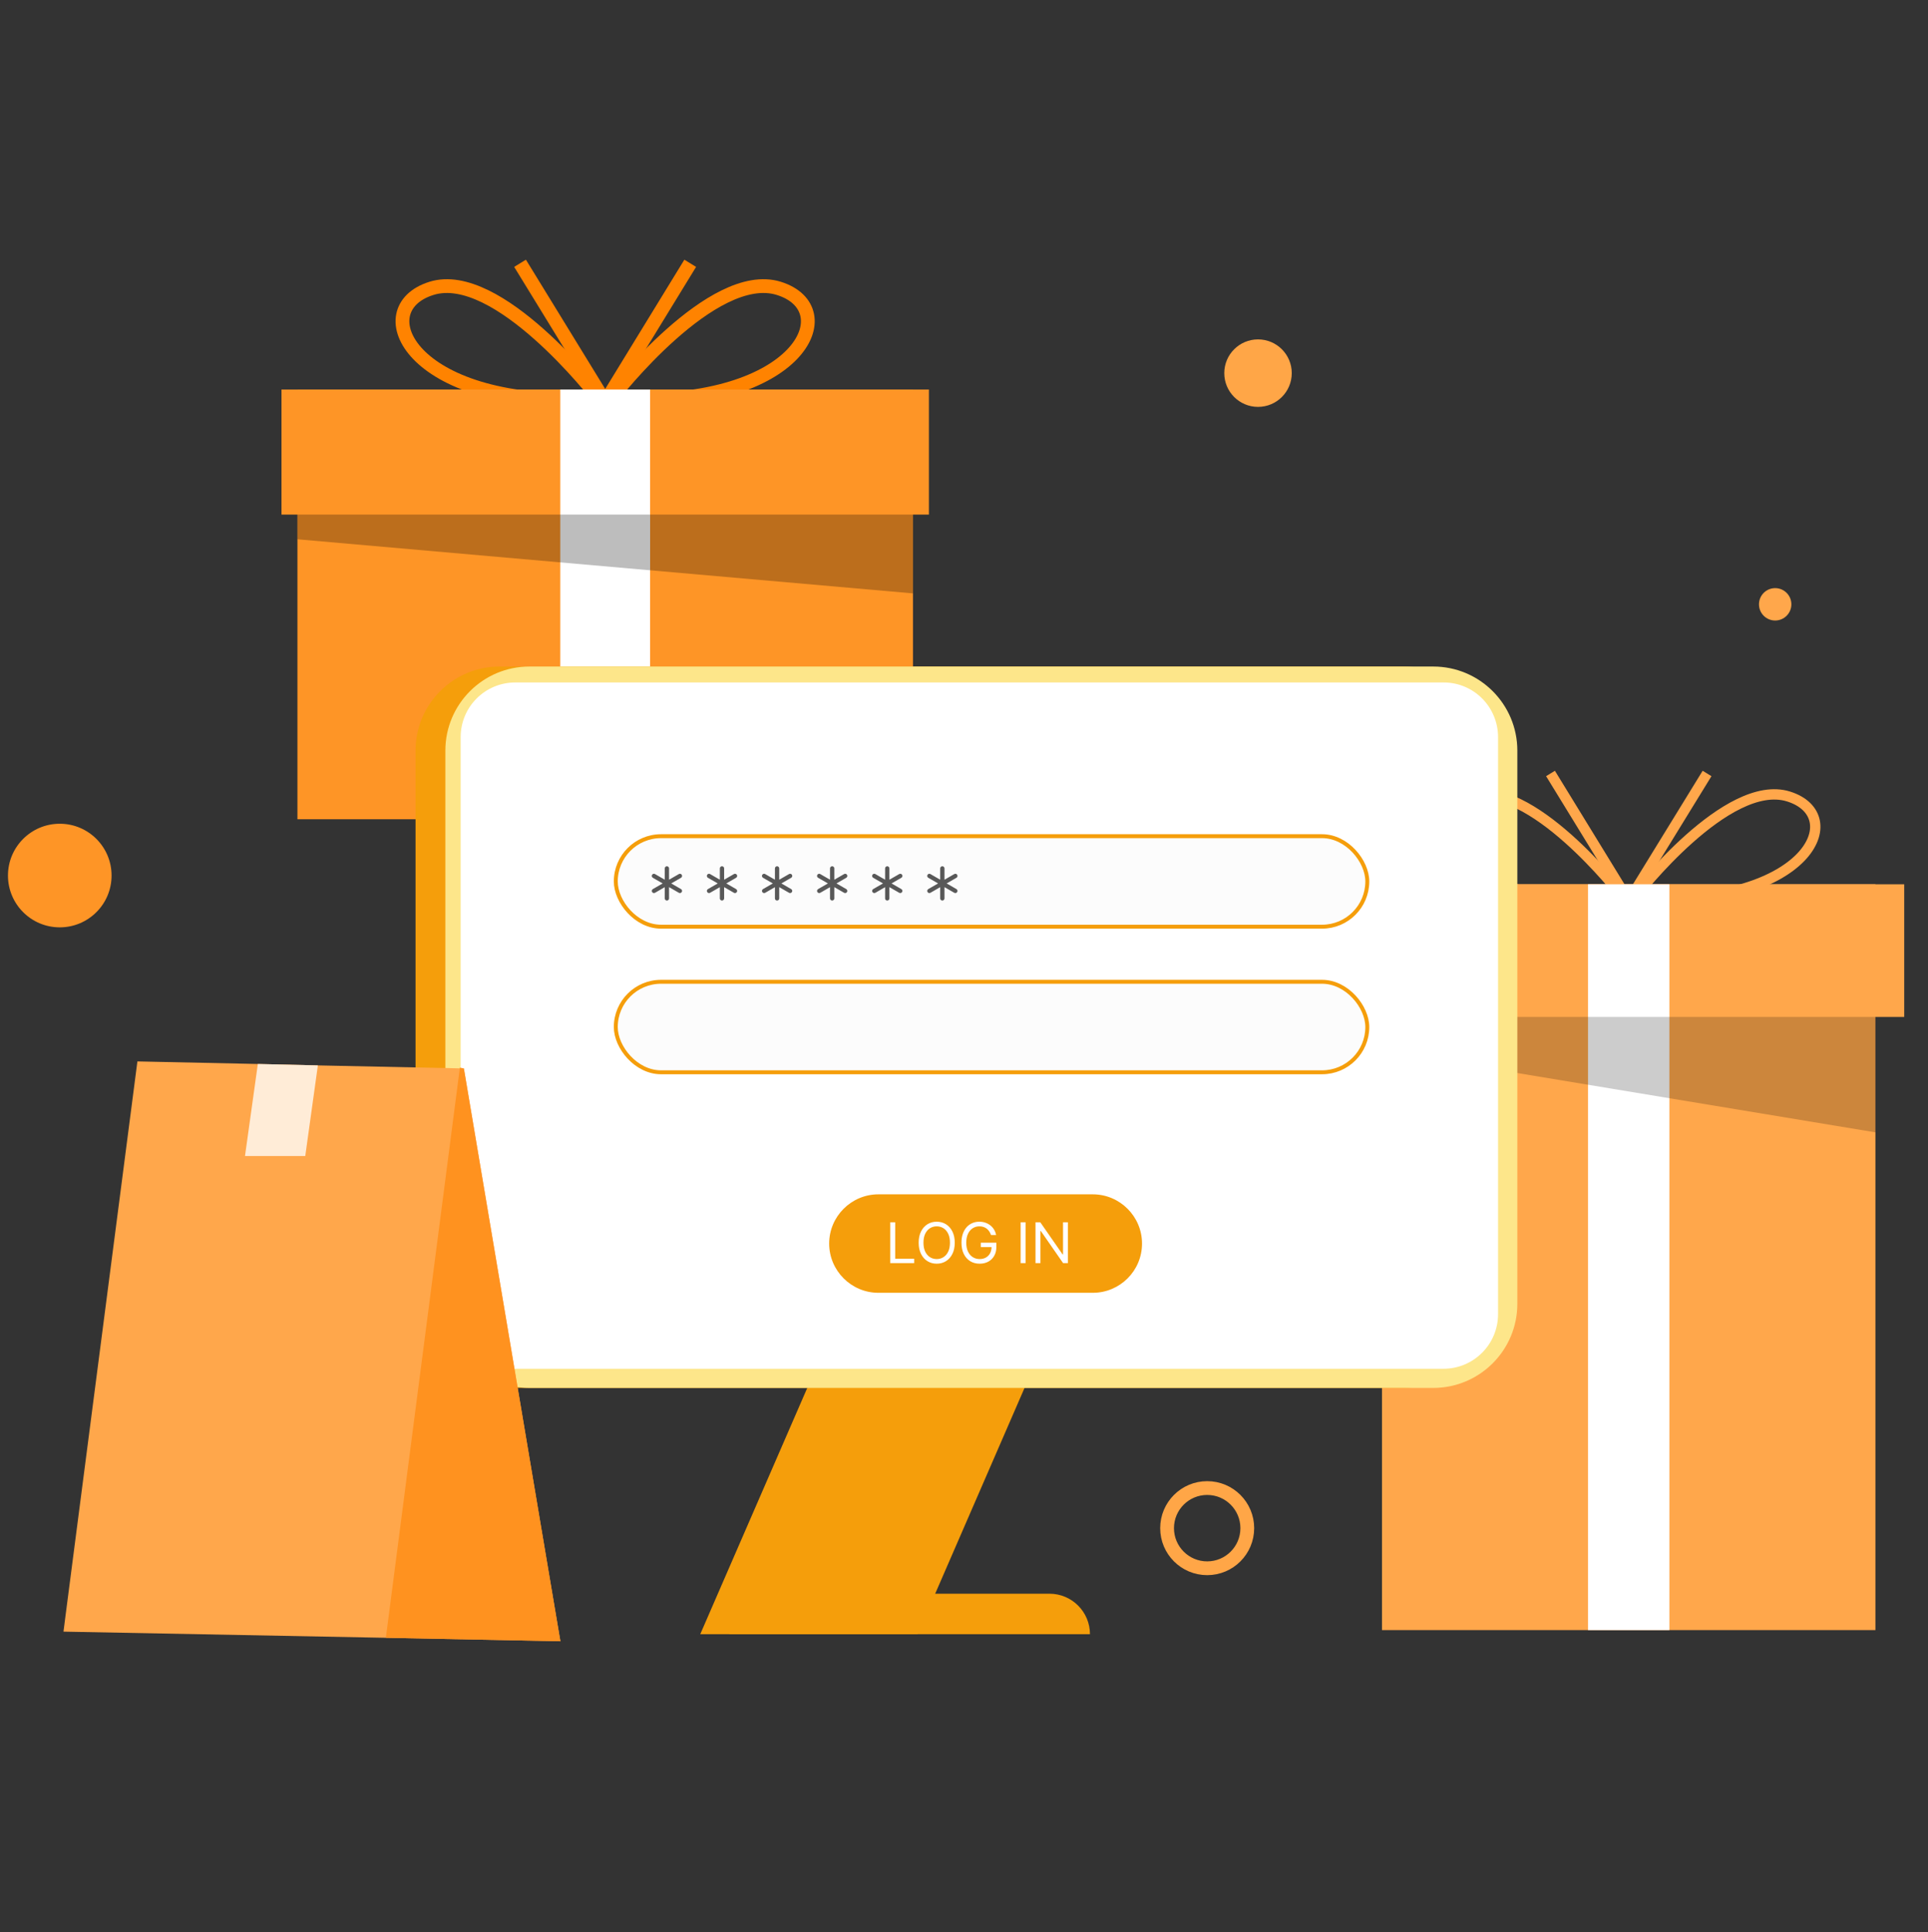 <svg width="490" height="491" viewBox="0 0 490 491" fill="none" xmlns="http://www.w3.org/2000/svg">
<rect x="0" y="0" width="490" height="491" fill="#333333" stroke="none"/>
<path d="M151.769 100.591C151.769 100.591 126.518 68.022 109.662 73.281C92.806 78.541 104.37 103.302 149.058 101.571M155.82 100.591C155.82 100.591 181.071 68.022 197.927 73.281C214.783 78.541 203.219 103.302 158.531 101.571" stroke="#FF8300" stroke-width="3.501" stroke-miterlimit="10"/>
<path d="M132.169 66.911L152.651 100.297" stroke="#FF8300" stroke-width="3.501" stroke-miterlimit="10"/>
<path d="M175.42 66.911L154.971 100.297" stroke="#FF8300" stroke-width="3.501" stroke-miterlimit="10"/>
<path d="M232.031 98.99H75.591V208.195H232.031V98.99Z" fill="#FE9526"/>
<path d="M236.082 98.99H71.54V130.775H236.082V98.99Z" fill="#FE9526"/>
<path d="M165.228 98.99H142.394V208.195H165.228V98.99Z" fill="white"/>
<path opacity="0.26" d="M232.031 150.799L75.591 137.047V130.775H232.031V150.799Z" fill="black"/>
<path d="M412.09 227.501C412.09 227.501 388.897 197.545 373.347 202.413C357.831 207.28 368.48 230.016 409.575 228.448M415.814 227.501C415.814 227.501 439.007 197.545 454.557 202.413C470.073 207.28 459.424 230.016 418.329 228.448" stroke="#FFA74B" stroke-width="2.626" stroke-miterlimit="10"/>
<path d="M394.058 196.565L412.874 227.239" stroke="#FFA74B" stroke-width="2.626" stroke-miterlimit="10"/>
<path d="M433.846 196.565L414.997 227.239" stroke="#FFA74B" stroke-width="2.626" stroke-miterlimit="10"/>
<path d="M476.639 224.724H351.232V414.256H476.639V224.724Z" fill="#FFA74B"/>
<path d="M483.957 224.724H343.947V258.436H483.957V224.724Z" fill="#FFA74B"/>
<path d="M424.275 224.724H403.597V414.256H424.275V224.724Z" fill="white"/>
<path opacity="0.2" d="M351.232 258.436H476.672V287.771L351.232 266.995V258.436Z" fill="black"/>
<path d="M233.207 415.301H177.968L221.807 314.427H277.013L233.207 415.301Z" fill="#F59E0B"/>
<path d="M356.687 352.712H126.975C115.183 352.712 105.611 343.141 105.611 331.348V190.751C105.611 178.958 115.183 169.387 126.975 169.387H356.687C368.48 169.387 378.051 178.958 378.051 190.751V331.348C378.051 343.141 368.48 352.712 356.687 352.712Z" fill="#F59E0B"/>
<path d="M364.266 352.712H134.554C122.761 352.712 113.19 343.141 113.19 331.348V190.751C113.19 178.958 122.761 169.387 134.554 169.387H364.266C376.059 169.387 385.63 178.958 385.63 190.751V331.348C385.63 343.141 376.059 352.712 364.266 352.712Z" fill="#FDE68A"/>
<path d="M380.73 187.321V333.961C380.73 341.638 374.523 347.845 366.847 347.845H130.961C123.284 347.845 117.077 341.638 117.077 333.961V187.321C117.077 179.644 123.284 173.437 130.961 173.437H366.847C374.523 173.405 380.73 179.644 380.73 187.321Z" fill="white"/>
<path d="M266.723 405.011H185.351V415.301H277.013C277.013 409.617 272.407 405.011 266.723 405.011Z" fill="#F59E0B"/>
<path d="M277.732 328.539H223.244C216.351 328.539 210.733 322.92 210.733 316.027C210.733 309.135 216.351 303.516 223.244 303.516H277.732C284.625 303.516 290.243 309.135 290.243 316.027C290.243 322.953 284.625 328.539 277.732 328.539Z" fill="#F59E0B"/>
<path d="M142.427 417.098L98.066 416.216L16.137 414.648L16.66 410.532L34.921 269.739L65.529 270.392L80.785 270.751L116.849 271.503L117.894 271.535L128.772 336.117L132.529 358.461L133.639 365.06L134.685 371.267L137.233 386.391L138.572 394.329L141.708 412.884L142.427 417.098Z" fill="#FFA74B"/>
<path d="M80.785 270.751L77.583 293.781H62.263L65.529 270.392L80.785 270.751Z" fill="#FFECD7"/>
<path d="M116.881 271.307L98.065 416.216L142.427 417.098L117.894 271.535L116.881 271.307Z" fill="#FF921F"/>
<path d="M306.805 398.543C312.434 398.543 316.997 393.98 316.997 388.351C316.997 382.722 312.434 378.159 306.805 378.159C301.176 378.159 296.613 382.722 296.613 388.351C296.613 393.98 301.176 398.543 306.805 398.543Z" stroke="#FFA647" stroke-width="3.501" stroke-miterlimit="10"/>
<path d="M319.725 103.4C324.461 103.4 328.3 99.561 328.3 94.825C328.3 90.089 324.461 86.25 319.725 86.25C314.989 86.25 311.15 90.089 311.15 94.825C311.15 99.561 314.989 103.4 319.725 103.4Z" fill="#FFA647"/>
<path d="M451.159 157.692C453.433 157.692 455.275 155.849 455.275 153.576C455.275 151.303 453.433 149.46 451.159 149.46C448.886 149.46 447.043 151.303 447.043 153.576C447.043 155.849 448.886 157.692 451.159 157.692Z" fill="#FFA74B"/>
<path d="M15.19 235.667C22.461 235.667 28.355 229.773 28.355 222.503C28.355 215.232 22.461 209.338 15.19 209.338C7.919 209.338 2.025 215.232 2.025 222.503C2.025 229.773 7.919 235.667 15.19 235.667Z" fill="#FE9526"/>
<path d="M226.258 321V310.615H227.515V319.884H232.343V321H226.258ZM242.648 315.807C242.648 316.903 242.451 317.849 242.055 318.647C241.66 319.445 241.117 320.06 240.427 320.493C239.738 320.926 238.95 321.142 238.064 321.142C237.178 321.142 236.391 320.926 235.701 320.493C235.011 320.06 234.469 319.445 234.073 318.647C233.678 317.849 233.48 316.903 233.48 315.807C233.48 314.712 233.678 313.765 234.073 312.968C234.469 312.17 235.011 311.554 235.701 311.122C236.391 310.689 237.178 310.473 238.064 310.473C238.95 310.473 239.738 310.689 240.427 311.122C241.117 311.554 241.66 312.17 242.055 312.968C242.451 313.765 242.648 314.712 242.648 315.807ZM241.431 315.807C241.431 314.908 241.281 314.149 240.98 313.53C240.683 312.912 240.279 312.443 239.768 312.126C239.261 311.808 238.693 311.649 238.064 311.649C237.435 311.649 236.866 311.808 236.355 312.126C235.848 312.443 235.444 312.912 235.143 313.53C234.846 314.149 234.697 314.908 234.697 315.807C234.697 316.707 234.846 317.465 235.143 318.084C235.444 318.703 235.848 319.171 236.355 319.489C236.866 319.807 237.435 319.966 238.064 319.966C238.693 319.966 239.261 319.807 239.768 319.489C240.279 319.171 240.683 318.703 240.98 318.084C241.281 317.465 241.431 316.707 241.431 315.807ZM251.862 313.86C251.751 313.519 251.604 313.213 251.421 312.942C251.242 312.668 251.027 312.435 250.777 312.242C250.53 312.05 250.25 311.903 249.935 311.801C249.621 311.7 249.276 311.649 248.901 311.649C248.286 311.649 247.726 311.808 247.222 312.126C246.719 312.443 246.318 312.912 246.021 313.53C245.723 314.149 245.574 314.908 245.574 315.807C245.574 316.707 245.725 317.465 246.026 318.084C246.327 318.703 246.734 319.171 247.248 319.489C247.762 319.807 248.34 319.966 248.982 319.966C249.577 319.966 250.101 319.839 250.554 319.585C251.011 319.328 251.366 318.967 251.619 318.5C251.876 318.03 252.004 317.477 252.004 316.842L252.39 316.923H249.266V315.807H253.222V316.923C253.222 317.778 253.039 318.522 252.674 319.154C252.312 319.786 251.812 320.277 251.173 320.625C250.537 320.97 249.807 321.142 248.982 321.142C248.063 321.142 247.255 320.926 246.558 320.493C245.865 320.06 245.324 319.445 244.935 318.647C244.55 317.849 244.357 316.903 244.357 315.807C244.357 314.986 244.467 314.247 244.687 313.591C244.91 312.932 245.225 312.371 245.63 311.908C246.036 311.445 246.516 311.09 247.07 310.843C247.625 310.596 248.235 310.473 248.901 310.473C249.449 310.473 249.959 310.555 250.432 310.721C250.909 310.883 251.333 311.115 251.705 311.416C252.081 311.713 252.393 312.07 252.643 312.486C252.894 312.898 253.066 313.356 253.161 313.86H251.862ZM260.649 310.615V321H259.392V310.615H260.649ZM271.406 310.615V321H270.189L264.53 312.846H264.428V321H263.171V310.615H264.388L270.067 318.789H270.169V310.615H271.406Z" fill="white"/>
<rect x="156.5" y="212.5" width="191" height="23" rx="11.5" fill="#F4F4F4" fill-opacity="0.25" stroke="#F59E0B"/>
<rect x="156.5" y="249.5" width="191" height="23" rx="11.5" fill="#F4F4F4" fill-opacity="0.25" stroke="#F59E0B"/>
<g clip-path="url(#clip0_48_30)">
<path d="M173.278 222.326C173.206 222.2 173.088 222.109 172.947 222.072C172.808 222.034 172.66 222.053 172.534 222.126L170.038 223.567V220.686C170.038 220.385 169.794 220.141 169.494 220.141C169.193 220.141 168.949 220.385 168.949 220.686V223.56L166.466 222.126C166.34 222.053 166.194 222.034 166.053 222.072C165.912 222.109 165.794 222.2 165.722 222.326C165.571 222.586 165.661 222.92 165.921 223.07L168.41 224.507L165.927 225.941C165.801 226.013 165.711 226.131 165.673 226.272C165.635 226.412 165.655 226.559 165.728 226.685C165.872 226.935 166.222 227.03 166.472 226.884L168.949 225.455V228.314C168.949 228.615 169.193 228.859 169.494 228.859C169.794 228.859 170.038 228.615 170.038 228.314V225.447L172.528 226.884C172.778 227.03 173.128 226.935 173.272 226.685C173.345 226.559 173.364 226.412 173.327 226.272C173.289 226.131 173.199 226.013 173.073 225.941L170.59 224.507L173.079 223.07C173.339 222.92 173.429 222.586 173.278 222.326Z" fill="#585858"/>
</g>
<g clip-path="url(#clip1_48_30)">
<path d="M187.278 222.326C187.206 222.2 187.088 222.109 186.947 222.072C186.808 222.034 186.66 222.053 186.534 222.126L184.038 223.567V220.686C184.038 220.385 183.794 220.141 183.494 220.141C183.193 220.141 182.949 220.385 182.949 220.686V223.56L180.466 222.126C180.34 222.053 180.194 222.034 180.053 222.072C179.912 222.109 179.794 222.2 179.722 222.326C179.571 222.586 179.661 222.92 179.921 223.07L182.41 224.507L179.927 225.941C179.801 226.013 179.711 226.131 179.673 226.272C179.635 226.412 179.655 226.559 179.728 226.685C179.872 226.935 180.222 227.03 180.472 226.884L182.949 225.455V228.314C182.949 228.615 183.193 228.859 183.494 228.859C183.794 228.859 184.038 228.615 184.038 228.314V225.447L186.528 226.884C186.778 227.03 187.128 226.935 187.272 226.685C187.345 226.559 187.364 226.412 187.327 226.272C187.289 226.131 187.199 226.013 187.073 225.941L184.59 224.507L187.079 223.07C187.339 222.92 187.429 222.586 187.278 222.326Z" fill="#585858"/>
</g>
<g clip-path="url(#clip2_48_30)">
<path d="M201.278 222.326C201.206 222.2 201.088 222.109 200.947 222.072C200.808 222.034 200.66 222.053 200.534 222.126L198.038 223.567V220.686C198.038 220.385 197.794 220.141 197.494 220.141C197.193 220.141 196.949 220.385 196.949 220.686V223.56L194.466 222.126C194.34 222.053 194.194 222.034 194.053 222.072C193.912 222.109 193.794 222.2 193.722 222.326C193.571 222.586 193.661 222.92 193.921 223.07L196.41 224.507L193.927 225.941C193.801 226.013 193.711 226.131 193.673 226.272C193.635 226.412 193.655 226.559 193.728 226.685C193.872 226.935 194.222 227.03 194.472 226.884L196.949 225.455V228.314C196.949 228.615 197.193 228.859 197.494 228.859C197.794 228.859 198.038 228.615 198.038 228.314V225.447L200.528 226.884C200.778 227.03 201.128 226.935 201.272 226.685C201.345 226.559 201.364 226.412 201.327 226.272C201.289 226.131 201.199 226.013 201.073 225.941L198.59 224.507L201.079 223.07C201.339 222.92 201.429 222.586 201.278 222.326Z" fill="#585858"/>
</g>
<g clip-path="url(#clip3_48_30)">
<path d="M215.278 222.326C215.206 222.2 215.088 222.109 214.947 222.072C214.808 222.034 214.66 222.053 214.534 222.126L212.038 223.567V220.686C212.038 220.385 211.794 220.141 211.494 220.141C211.193 220.141 210.949 220.385 210.949 220.686V223.56L208.466 222.126C208.34 222.053 208.194 222.034 208.053 222.072C207.912 222.109 207.794 222.2 207.722 222.326C207.571 222.586 207.661 222.92 207.921 223.07L210.41 224.507L207.927 225.941C207.801 226.013 207.711 226.131 207.673 226.272C207.635 226.412 207.655 226.559 207.728 226.685C207.872 226.935 208.222 227.03 208.472 226.884L210.949 225.455V228.314C210.949 228.615 211.193 228.859 211.494 228.859C211.794 228.859 212.038 228.615 212.038 228.314V225.447L214.528 226.884C214.778 227.03 215.128 226.935 215.272 226.685C215.345 226.559 215.364 226.412 215.327 226.272C215.289 226.131 215.199 226.013 215.073 225.941L212.59 224.507L215.079 223.07C215.339 222.92 215.429 222.586 215.278 222.326Z" fill="#585858"/>
</g>
<g clip-path="url(#clip4_48_30)">
<path d="M229.278 222.326C229.206 222.2 229.088 222.109 228.947 222.072C228.808 222.034 228.66 222.053 228.534 222.126L226.038 223.567V220.686C226.038 220.385 225.794 220.141 225.494 220.141C225.193 220.141 224.949 220.385 224.949 220.686V223.56L222.466 222.126C222.34 222.053 222.194 222.034 222.053 222.072C221.912 222.109 221.794 222.2 221.722 222.326C221.571 222.586 221.661 222.92 221.921 223.07L224.41 224.507L221.927 225.941C221.801 226.013 221.711 226.131 221.673 226.272C221.635 226.412 221.655 226.559 221.728 226.685C221.872 226.935 222.222 227.03 222.472 226.884L224.949 225.455V228.314C224.949 228.615 225.193 228.859 225.494 228.859C225.794 228.859 226.038 228.615 226.038 228.314V225.447L228.528 226.884C228.778 227.03 229.128 226.935 229.272 226.685C229.345 226.559 229.364 226.412 229.327 226.272C229.289 226.131 229.199 226.013 229.073 225.941L226.59 224.507L229.079 223.07C229.339 222.92 229.429 222.586 229.278 222.326Z" fill="#585858"/>
</g>
<g clip-path="url(#clip5_48_30)">
<path d="M243.278 222.326C243.206 222.2 243.088 222.109 242.947 222.072C242.808 222.034 242.66 222.053 242.534 222.126L240.038 223.567V220.686C240.038 220.385 239.794 220.141 239.494 220.141C239.193 220.141 238.949 220.385 238.949 220.686V223.56L236.466 222.126C236.34 222.053 236.194 222.034 236.053 222.072C235.912 222.109 235.794 222.2 235.722 222.326C235.571 222.586 235.661 222.92 235.921 223.07L238.41 224.507L235.927 225.941C235.801 226.013 235.711 226.131 235.673 226.272C235.635 226.412 235.655 226.559 235.728 226.685C235.872 226.935 236.222 227.03 236.472 226.884L238.949 225.455V228.314C238.949 228.615 239.193 228.859 239.494 228.859C239.794 228.859 240.038 228.615 240.038 228.314V225.447L242.528 226.884C242.778 227.03 243.128 226.935 243.272 226.685C243.345 226.559 243.364 226.412 243.327 226.272C243.289 226.131 243.199 226.013 243.073 225.941L240.59 224.507L243.079 223.07C243.339 222.92 243.429 222.586 243.278 222.326Z" fill="#585858"/>
</g>
<defs>
<clipPath id="clip0_48_30">
<rect width="9" height="9" fill="white" transform="translate(165 220)"/>
</clipPath>
<clipPath id="clip1_48_30">
<rect width="9" height="9" fill="white" transform="translate(179 220)"/>
</clipPath>
<clipPath id="clip2_48_30">
<rect width="9" height="9" fill="white" transform="translate(193 220)"/>
</clipPath>
<clipPath id="clip3_48_30">
<rect width="9" height="9" fill="white" transform="translate(207 220)"/>
</clipPath>
<clipPath id="clip4_48_30">
<rect width="9" height="9" fill="white" transform="translate(221 220)"/>
</clipPath>
<clipPath id="clip5_48_30">
<rect width="9" height="9" fill="white" transform="translate(235 220)"/>
</clipPath>
</defs>
</svg>
